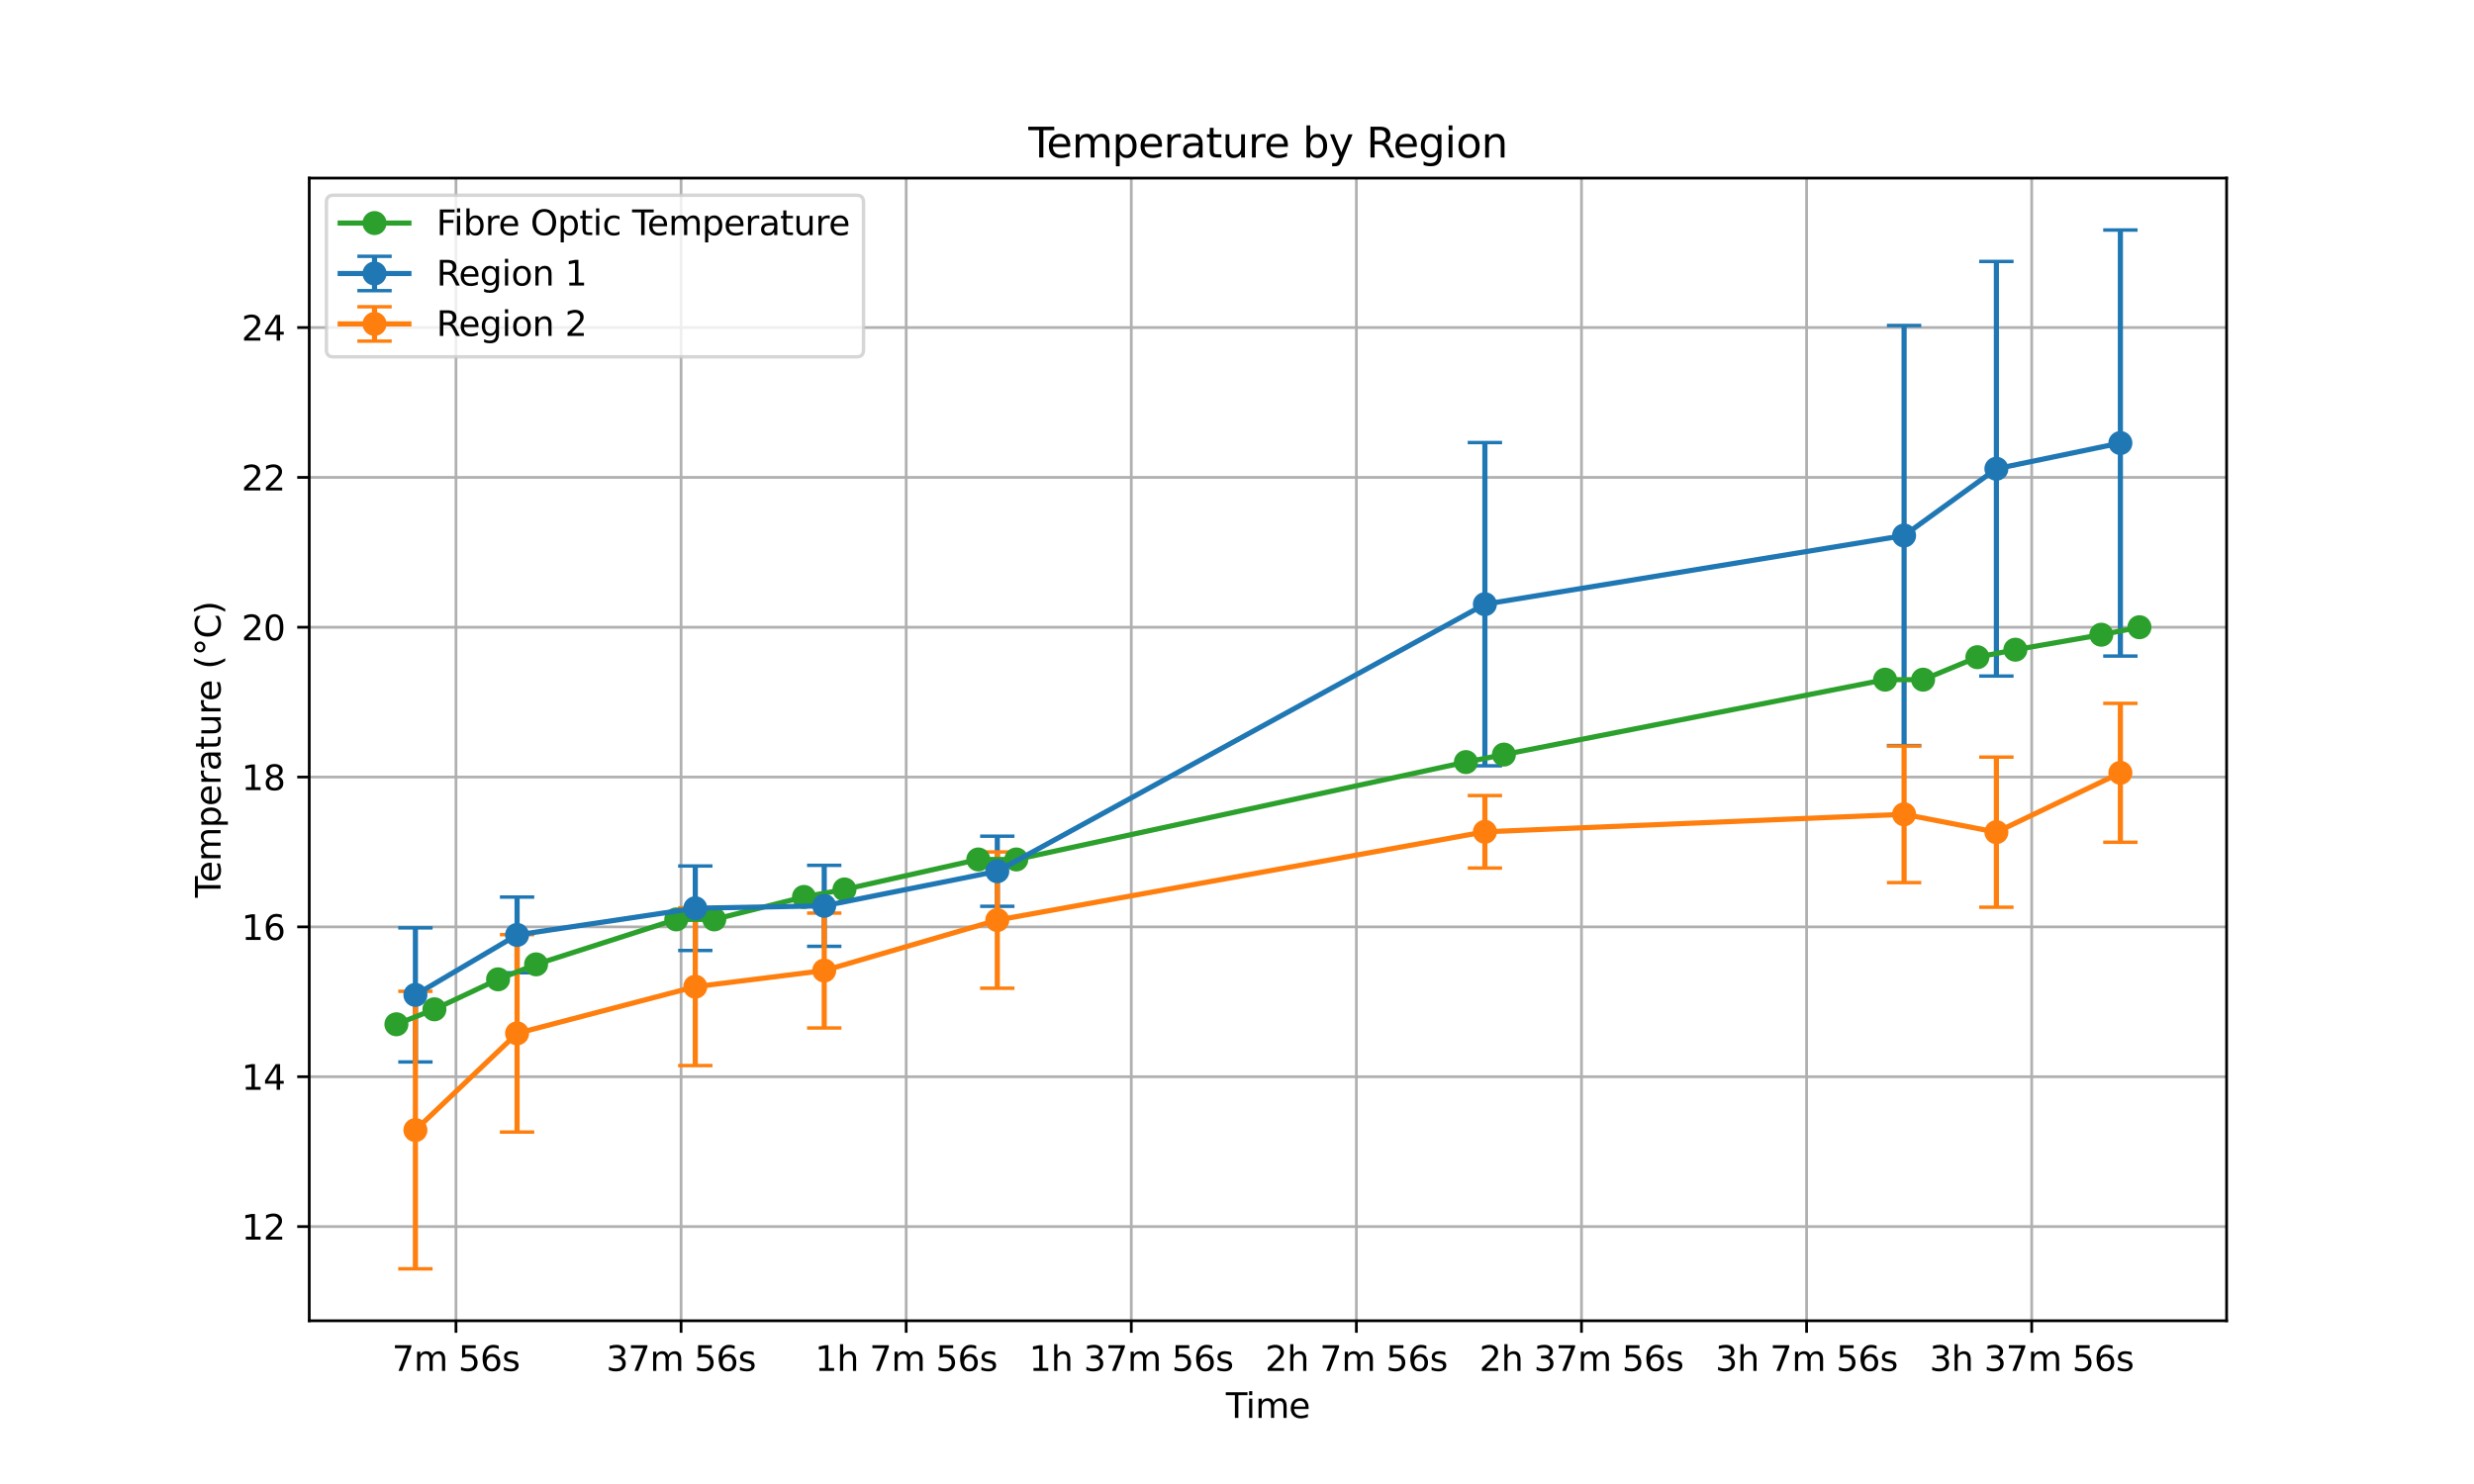 <?xml version="1.0" encoding="utf-8" standalone="no"?>
<!DOCTYPE svg PUBLIC "-//W3C//DTD SVG 1.1//EN"
  "http://www.w3.org/Graphics/SVG/1.1/DTD/svg11.dtd">
<svg xmlns:xlink="http://www.w3.org/1999/xlink" width="720pt" height="432pt" viewBox="0 0 720 432" xmlns="http://www.w3.org/2000/svg" version="1.1">
 <defs>
  <style type="text/css">*{stroke-linejoin: round; stroke-linecap: butt}</style>
 </defs>
 <g id="figure_1">
  <g id="patch_1">
   <path d="M 0 432 
L 720 432 
L 720 0 
L 0 0 
z
" style="fill: #ffffff"/>
  </g>
  <g id="axes_1">
   <g id="patch_2">
    <path d="M 90 384.48 
L 648 384.48 
L 648 51.84 
L 90 51.84 
z
" style="fill: #ffffff"/>
   </g>
   <g id="matplotlib.axis_1">
    <g id="xtick_1">
     <g id="line2d_1">
      <path d="M 132.7 384.48 
L 132.7 51.84 
" clip-path="url(#p0b8d168e02)" style="fill: none; stroke: #b0b0b0; stroke-width: 0.8; stroke-linecap: square"/>
     </g>
     <g id="line2d_2">
      <defs>
       <path id="m91df13db74" d="M 0 0 
L 0 3.5 
" style="stroke: #000000; stroke-width: 0.8"/>
      </defs>
      <g>
       <use xlink:href="#m91df13db74" x="132.7" y="384.48" style="stroke: #000000; stroke-width: 0.8"/>
      </g>
     </g>
     <g id="text_1">
      <!-- 7m 56s -->
      <g transform="translate(114.092 399.078) scale(0.1 -0.1)">
       <defs>
        <path id="DejaVuSans-37" d="M 525 4666 
L 3525 4666 
L 3525 4397 
L 1831 0 
L 1172 0 
L 2766 4134 
L 525 4134 
L 525 4666 
z
" transform="scale(0.016)"/>
        <path id="DejaVuSans-6d" d="M 3328 2828 
Q 3544 3216 3844 3400 
Q 4144 3584 4550 3584 
Q 5097 3584 5394 3201 
Q 5691 2819 5691 2113 
L 5691 0 
L 5113 0 
L 5113 2094 
Q 5113 2597 4934 2840 
Q 4756 3084 4391 3084 
Q 3944 3084 3684 2787 
Q 3425 2491 3425 1978 
L 3425 0 
L 2847 0 
L 2847 2094 
Q 2847 2600 2669 2842 
Q 2491 3084 2119 3084 
Q 1678 3084 1418 2786 
Q 1159 2488 1159 1978 
L 1159 0 
L 581 0 
L 581 3500 
L 1159 3500 
L 1159 2956 
Q 1356 3278 1631 3431 
Q 1906 3584 2284 3584 
Q 2666 3584 2933 3390 
Q 3200 3197 3328 2828 
z
" transform="scale(0.016)"/>
        <path id="DejaVuSans-20" transform="scale(0.016)"/>
        <path id="DejaVuSans-35" d="M 691 4666 
L 3169 4666 
L 3169 4134 
L 1269 4134 
L 1269 2991 
Q 1406 3038 1543 3061 
Q 1681 3084 1819 3084 
Q 2600 3084 3056 2656 
Q 3513 2228 3513 1497 
Q 3513 744 3044 326 
Q 2575 -91 1722 -91 
Q 1428 -91 1123 -41 
Q 819 9 494 109 
L 494 744 
Q 775 591 1075 516 
Q 1375 441 1709 441 
Q 2250 441 2565 725 
Q 2881 1009 2881 1497 
Q 2881 1984 2565 2268 
Q 2250 2553 1709 2553 
Q 1456 2553 1204 2497 
Q 953 2441 691 2322 
L 691 4666 
z
" transform="scale(0.016)"/>
        <path id="DejaVuSans-36" d="M 2113 2584 
Q 1688 2584 1439 2293 
Q 1191 2003 1191 1497 
Q 1191 994 1439 701 
Q 1688 409 2113 409 
Q 2538 409 2786 701 
Q 3034 994 3034 1497 
Q 3034 2003 2786 2293 
Q 2538 2584 2113 2584 
z
M 3366 4563 
L 3366 3988 
Q 3128 4100 2886 4159 
Q 2644 4219 2406 4219 
Q 1781 4219 1451 3797 
Q 1122 3375 1075 2522 
Q 1259 2794 1537 2939 
Q 1816 3084 2150 3084 
Q 2853 3084 3261 2657 
Q 3669 2231 3669 1497 
Q 3669 778 3244 343 
Q 2819 -91 2113 -91 
Q 1303 -91 875 529 
Q 447 1150 447 2328 
Q 447 3434 972 4092 
Q 1497 4750 2381 4750 
Q 2619 4750 2861 4703 
Q 3103 4656 3366 4563 
z
" transform="scale(0.016)"/>
        <path id="DejaVuSans-73" d="M 2834 3397 
L 2834 2853 
Q 2591 2978 2328 3040 
Q 2066 3103 1784 3103 
Q 1356 3103 1142 2972 
Q 928 2841 928 2578 
Q 928 2378 1081 2264 
Q 1234 2150 1697 2047 
L 1894 2003 
Q 2506 1872 2764 1633 
Q 3022 1394 3022 966 
Q 3022 478 2636 193 
Q 2250 -91 1575 -91 
Q 1294 -91 989 -36 
Q 684 19 347 128 
L 347 722 
Q 666 556 975 473 
Q 1284 391 1588 391 
Q 1994 391 2212 530 
Q 2431 669 2431 922 
Q 2431 1156 2273 1281 
Q 2116 1406 1581 1522 
L 1381 1569 
Q 847 1681 609 1914 
Q 372 2147 372 2553 
Q 372 3047 722 3315 
Q 1072 3584 1716 3584 
Q 2034 3584 2315 3537 
Q 2597 3491 2834 3397 
z
" transform="scale(0.016)"/>
       </defs>
       <use xlink:href="#DejaVuSans-37"/>
       <use xlink:href="#DejaVuSans-6d" transform="translate(63.623 0)"/>
       <use xlink:href="#DejaVuSans-20" transform="translate(161.035 0)"/>
       <use xlink:href="#DejaVuSans-35" transform="translate(192.822 0)"/>
       <use xlink:href="#DejaVuSans-36" transform="translate(256.445 0)"/>
       <use xlink:href="#DejaVuSans-73" transform="translate(320.068 0)"/>
      </g>
     </g>
    </g>
    <g id="xtick_2">
     <g id="line2d_3">
      <path d="M 198.211 384.48 
L 198.211 51.84 
" clip-path="url(#p0b8d168e02)" style="fill: none; stroke: #b0b0b0; stroke-width: 0.8; stroke-linecap: square"/>
     </g>
     <g id="line2d_4">
      <g>
       <use xlink:href="#m91df13db74" x="198.211" y="384.48" style="stroke: #000000; stroke-width: 0.8"/>
      </g>
     </g>
     <g id="text_2">
      <!-- 37m 56s -->
      <g transform="translate(176.422 399.078) scale(0.1 -0.1)">
       <defs>
        <path id="DejaVuSans-33" d="M 2597 2516 
Q 3050 2419 3304 2112 
Q 3559 1806 3559 1356 
Q 3559 666 3084 287 
Q 2609 -91 1734 -91 
Q 1441 -91 1130 -33 
Q 819 25 488 141 
L 488 750 
Q 750 597 1062 519 
Q 1375 441 1716 441 
Q 2309 441 2620 675 
Q 2931 909 2931 1356 
Q 2931 1769 2642 2001 
Q 2353 2234 1838 2234 
L 1294 2234 
L 1294 2753 
L 1863 2753 
Q 2328 2753 2575 2939 
Q 2822 3125 2822 3475 
Q 2822 3834 2567 4026 
Q 2313 4219 1838 4219 
Q 1578 4219 1281 4162 
Q 984 4106 628 3988 
L 628 4550 
Q 988 4650 1302 4700 
Q 1616 4750 1894 4750 
Q 2613 4750 3031 4423 
Q 3450 4097 3450 3541 
Q 3450 3153 3228 2886 
Q 3006 2619 2597 2516 
z
" transform="scale(0.016)"/>
       </defs>
       <use xlink:href="#DejaVuSans-33"/>
       <use xlink:href="#DejaVuSans-37" transform="translate(63.623 0)"/>
       <use xlink:href="#DejaVuSans-6d" transform="translate(127.246 0)"/>
       <use xlink:href="#DejaVuSans-20" transform="translate(224.658 0)"/>
       <use xlink:href="#DejaVuSans-35" transform="translate(256.445 0)"/>
       <use xlink:href="#DejaVuSans-36" transform="translate(320.068 0)"/>
       <use xlink:href="#DejaVuSans-73" transform="translate(383.691 0)"/>
      </g>
     </g>
    </g>
    <g id="xtick_3">
     <g id="line2d_5">
      <path d="M 263.722 384.48 
L 263.722 51.84 
" clip-path="url(#p0b8d168e02)" style="fill: none; stroke: #b0b0b0; stroke-width: 0.8; stroke-linecap: square"/>
     </g>
     <g id="line2d_6">
      <g>
       <use xlink:href="#m91df13db74" x="263.722" y="384.48" style="stroke: #000000; stroke-width: 0.8"/>
      </g>
     </g>
     <g id="text_3">
      <!-- 1h 7m 56s -->
      <g transform="translate(237.175 399.078) scale(0.1 -0.1)">
       <defs>
        <path id="DejaVuSans-31" d="M 794 531 
L 1825 531 
L 1825 4091 
L 703 3866 
L 703 4441 
L 1819 4666 
L 2450 4666 
L 2450 531 
L 3481 531 
L 3481 0 
L 794 0 
L 794 531 
z
" transform="scale(0.016)"/>
        <path id="DejaVuSans-68" d="M 3513 2113 
L 3513 0 
L 2938 0 
L 2938 2094 
Q 2938 2591 2744 2837 
Q 2550 3084 2163 3084 
Q 1697 3084 1428 2787 
Q 1159 2491 1159 1978 
L 1159 0 
L 581 0 
L 581 4863 
L 1159 4863 
L 1159 2956 
Q 1366 3272 1645 3428 
Q 1925 3584 2291 3584 
Q 2894 3584 3203 3211 
Q 3513 2838 3513 2113 
z
" transform="scale(0.016)"/>
       </defs>
       <use xlink:href="#DejaVuSans-31"/>
       <use xlink:href="#DejaVuSans-68" transform="translate(63.623 0)"/>
       <use xlink:href="#DejaVuSans-20" transform="translate(127.002 0)"/>
       <use xlink:href="#DejaVuSans-37" transform="translate(158.789 0)"/>
       <use xlink:href="#DejaVuSans-6d" transform="translate(222.412 0)"/>
       <use xlink:href="#DejaVuSans-20" transform="translate(319.824 0)"/>
       <use xlink:href="#DejaVuSans-35" transform="translate(351.611 0)"/>
       <use xlink:href="#DejaVuSans-36" transform="translate(415.234 0)"/>
       <use xlink:href="#DejaVuSans-73" transform="translate(478.857 0)"/>
      </g>
     </g>
    </g>
    <g id="xtick_4">
     <g id="line2d_7">
      <path d="M 329.233 384.48 
L 329.233 51.84 
" clip-path="url(#p0b8d168e02)" style="fill: none; stroke: #b0b0b0; stroke-width: 0.8; stroke-linecap: square"/>
     </g>
     <g id="line2d_8">
      <g>
       <use xlink:href="#m91df13db74" x="329.233" y="384.48" style="stroke: #000000; stroke-width: 0.8"/>
      </g>
     </g>
     <g id="text_4">
      <!-- 1h 37m 56s -->
      <g transform="translate(299.505 399.078) scale(0.1 -0.1)">
       <use xlink:href="#DejaVuSans-31"/>
       <use xlink:href="#DejaVuSans-68" transform="translate(63.623 0)"/>
       <use xlink:href="#DejaVuSans-20" transform="translate(127.002 0)"/>
       <use xlink:href="#DejaVuSans-33" transform="translate(158.789 0)"/>
       <use xlink:href="#DejaVuSans-37" transform="translate(222.412 0)"/>
       <use xlink:href="#DejaVuSans-6d" transform="translate(286.035 0)"/>
       <use xlink:href="#DejaVuSans-20" transform="translate(383.447 0)"/>
       <use xlink:href="#DejaVuSans-35" transform="translate(415.234 0)"/>
       <use xlink:href="#DejaVuSans-36" transform="translate(478.857 0)"/>
       <use xlink:href="#DejaVuSans-73" transform="translate(542.48 0)"/>
      </g>
     </g>
    </g>
    <g id="xtick_5">
     <g id="line2d_9">
      <path d="M 394.744 384.48 
L 394.744 51.84 
" clip-path="url(#p0b8d168e02)" style="fill: none; stroke: #b0b0b0; stroke-width: 0.8; stroke-linecap: square"/>
     </g>
     <g id="line2d_10">
      <g>
       <use xlink:href="#m91df13db74" x="394.744" y="384.48" style="stroke: #000000; stroke-width: 0.8"/>
      </g>
     </g>
     <g id="text_5">
      <!-- 2h 7m 56s -->
      <g transform="translate(368.197 399.078) scale(0.1 -0.1)">
       <defs>
        <path id="DejaVuSans-32" d="M 1228 531 
L 3431 531 
L 3431 0 
L 469 0 
L 469 531 
Q 828 903 1448 1529 
Q 2069 2156 2228 2338 
Q 2531 2678 2651 2914 
Q 2772 3150 2772 3378 
Q 2772 3750 2511 3984 
Q 2250 4219 1831 4219 
Q 1534 4219 1204 4116 
Q 875 4013 500 3803 
L 500 4441 
Q 881 4594 1212 4672 
Q 1544 4750 1819 4750 
Q 2544 4750 2975 4387 
Q 3406 4025 3406 3419 
Q 3406 3131 3298 2873 
Q 3191 2616 2906 2266 
Q 2828 2175 2409 1742 
Q 1991 1309 1228 531 
z
" transform="scale(0.016)"/>
       </defs>
       <use xlink:href="#DejaVuSans-32"/>
       <use xlink:href="#DejaVuSans-68" transform="translate(63.623 0)"/>
       <use xlink:href="#DejaVuSans-20" transform="translate(127.002 0)"/>
       <use xlink:href="#DejaVuSans-37" transform="translate(158.789 0)"/>
       <use xlink:href="#DejaVuSans-6d" transform="translate(222.412 0)"/>
       <use xlink:href="#DejaVuSans-20" transform="translate(319.824 0)"/>
       <use xlink:href="#DejaVuSans-35" transform="translate(351.611 0)"/>
       <use xlink:href="#DejaVuSans-36" transform="translate(415.234 0)"/>
       <use xlink:href="#DejaVuSans-73" transform="translate(478.857 0)"/>
      </g>
     </g>
    </g>
    <g id="xtick_6">
     <g id="line2d_11">
      <path d="M 460.255 384.48 
L 460.255 51.84 
" clip-path="url(#p0b8d168e02)" style="fill: none; stroke: #b0b0b0; stroke-width: 0.8; stroke-linecap: square"/>
     </g>
     <g id="line2d_12">
      <g>
       <use xlink:href="#m91df13db74" x="460.255" y="384.48" style="stroke: #000000; stroke-width: 0.8"/>
      </g>
     </g>
     <g id="text_6">
      <!-- 2h 37m 56s -->
      <g transform="translate(430.527 399.078) scale(0.1 -0.1)">
       <use xlink:href="#DejaVuSans-32"/>
       <use xlink:href="#DejaVuSans-68" transform="translate(63.623 0)"/>
       <use xlink:href="#DejaVuSans-20" transform="translate(127.002 0)"/>
       <use xlink:href="#DejaVuSans-33" transform="translate(158.789 0)"/>
       <use xlink:href="#DejaVuSans-37" transform="translate(222.412 0)"/>
       <use xlink:href="#DejaVuSans-6d" transform="translate(286.035 0)"/>
       <use xlink:href="#DejaVuSans-20" transform="translate(383.447 0)"/>
       <use xlink:href="#DejaVuSans-35" transform="translate(415.234 0)"/>
       <use xlink:href="#DejaVuSans-36" transform="translate(478.857 0)"/>
       <use xlink:href="#DejaVuSans-73" transform="translate(542.48 0)"/>
      </g>
     </g>
    </g>
    <g id="xtick_7">
     <g id="line2d_13">
      <path d="M 525.766 384.48 
L 525.766 51.84 
" clip-path="url(#p0b8d168e02)" style="fill: none; stroke: #b0b0b0; stroke-width: 0.8; stroke-linecap: square"/>
     </g>
     <g id="line2d_14">
      <g>
       <use xlink:href="#m91df13db74" x="525.766" y="384.48" style="stroke: #000000; stroke-width: 0.8"/>
      </g>
     </g>
     <g id="text_7">
      <!-- 3h 7m 56s -->
      <g transform="translate(499.219 399.078) scale(0.1 -0.1)">
       <use xlink:href="#DejaVuSans-33"/>
       <use xlink:href="#DejaVuSans-68" transform="translate(63.623 0)"/>
       <use xlink:href="#DejaVuSans-20" transform="translate(127.002 0)"/>
       <use xlink:href="#DejaVuSans-37" transform="translate(158.789 0)"/>
       <use xlink:href="#DejaVuSans-6d" transform="translate(222.412 0)"/>
       <use xlink:href="#DejaVuSans-20" transform="translate(319.824 0)"/>
       <use xlink:href="#DejaVuSans-35" transform="translate(351.611 0)"/>
       <use xlink:href="#DejaVuSans-36" transform="translate(415.234 0)"/>
       <use xlink:href="#DejaVuSans-73" transform="translate(478.857 0)"/>
      </g>
     </g>
    </g>
    <g id="xtick_8">
     <g id="line2d_15">
      <path d="M 591.277 384.48 
L 591.277 51.84 
" clip-path="url(#p0b8d168e02)" style="fill: none; stroke: #b0b0b0; stroke-width: 0.8; stroke-linecap: square"/>
     </g>
     <g id="line2d_16">
      <g>
       <use xlink:href="#m91df13db74" x="591.277" y="384.48" style="stroke: #000000; stroke-width: 0.8"/>
      </g>
     </g>
     <g id="text_8">
      <!-- 3h 37m 56s -->
      <g transform="translate(561.549 399.078) scale(0.1 -0.1)">
       <use xlink:href="#DejaVuSans-33"/>
       <use xlink:href="#DejaVuSans-68" transform="translate(63.623 0)"/>
       <use xlink:href="#DejaVuSans-20" transform="translate(127.002 0)"/>
       <use xlink:href="#DejaVuSans-33" transform="translate(158.789 0)"/>
       <use xlink:href="#DejaVuSans-37" transform="translate(222.412 0)"/>
       <use xlink:href="#DejaVuSans-6d" transform="translate(286.035 0)"/>
       <use xlink:href="#DejaVuSans-20" transform="translate(383.447 0)"/>
       <use xlink:href="#DejaVuSans-35" transform="translate(415.234 0)"/>
       <use xlink:href="#DejaVuSans-36" transform="translate(478.857 0)"/>
       <use xlink:href="#DejaVuSans-73" transform="translate(542.48 0)"/>
      </g>
     </g>
    </g>
    <g id="text_9">
     <!-- Time -->
     <g transform="translate(356.766 412.757) scale(0.1 -0.1)">
      <defs>
       <path id="DejaVuSans-54" d="M -19 4666 
L 3928 4666 
L 3928 4134 
L 2272 4134 
L 2272 0 
L 1638 0 
L 1638 4134 
L -19 4134 
L -19 4666 
z
" transform="scale(0.016)"/>
       <path id="DejaVuSans-69" d="M 603 3500 
L 1178 3500 
L 1178 0 
L 603 0 
L 603 3500 
z
M 603 4863 
L 1178 4863 
L 1178 4134 
L 603 4134 
L 603 4863 
z
" transform="scale(0.016)"/>
       <path id="DejaVuSans-65" d="M 3597 1894 
L 3597 1613 
L 953 1613 
Q 991 1019 1311 708 
Q 1631 397 2203 397 
Q 2534 397 2845 478 
Q 3156 559 3463 722 
L 3463 178 
Q 3153 47 2828 -22 
Q 2503 -91 2169 -91 
Q 1331 -91 842 396 
Q 353 884 353 1716 
Q 353 2575 817 3079 
Q 1281 3584 2069 3584 
Q 2775 3584 3186 3129 
Q 3597 2675 3597 1894 
z
M 3022 2063 
Q 3016 2534 2758 2815 
Q 2500 3097 2075 3097 
Q 1594 3097 1305 2825 
Q 1016 2553 972 2059 
L 3022 2063 
z
" transform="scale(0.016)"/>
      </defs>
      <use xlink:href="#DejaVuSans-54"/>
      <use xlink:href="#DejaVuSans-69" transform="translate(57.959 0)"/>
      <use xlink:href="#DejaVuSans-6d" transform="translate(85.742 0)"/>
      <use xlink:href="#DejaVuSans-65" transform="translate(183.154 0)"/>
     </g>
    </g>
   </g>
   <g id="matplotlib.axis_2">
    <g id="ytick_1">
     <g id="line2d_17">
      <path d="M 90 357.058 
L 648 357.058 
" clip-path="url(#p0b8d168e02)" style="fill: none; stroke: #b0b0b0; stroke-width: 0.8; stroke-linecap: square"/>
     </g>
     <g id="line2d_18">
      <defs>
       <path id="m056092efbe" d="M 0 0 
L -3.5 0 
" style="stroke: #000000; stroke-width: 0.8"/>
      </defs>
      <g>
       <use xlink:href="#m056092efbe" x="90" y="357.058" style="stroke: #000000; stroke-width: 0.8"/>
      </g>
     </g>
     <g id="text_10">
      <!-- 12 -->
      <g transform="translate(70.275 360.857) scale(0.1 -0.1)">
       <use xlink:href="#DejaVuSans-31"/>
       <use xlink:href="#DejaVuSans-32" transform="translate(63.623 0)"/>
      </g>
     </g>
    </g>
    <g id="ytick_2">
     <g id="line2d_19">
      <path d="M 90 313.441 
L 648 313.441 
" clip-path="url(#p0b8d168e02)" style="fill: none; stroke: #b0b0b0; stroke-width: 0.8; stroke-linecap: square"/>
     </g>
     <g id="line2d_20">
      <g>
       <use xlink:href="#m056092efbe" x="90" y="313.441" style="stroke: #000000; stroke-width: 0.8"/>
      </g>
     </g>
     <g id="text_11">
      <!-- 14 -->
      <g transform="translate(70.275 317.24) scale(0.1 -0.1)">
       <defs>
        <path id="DejaVuSans-34" d="M 2419 4116 
L 825 1625 
L 2419 1625 
L 2419 4116 
z
M 2253 4666 
L 3047 4666 
L 3047 1625 
L 3713 1625 
L 3713 1100 
L 3047 1100 
L 3047 0 
L 2419 0 
L 2419 1100 
L 313 1100 
L 313 1709 
L 2253 4666 
z
" transform="scale(0.016)"/>
       </defs>
       <use xlink:href="#DejaVuSans-31"/>
       <use xlink:href="#DejaVuSans-34" transform="translate(63.623 0)"/>
      </g>
     </g>
    </g>
    <g id="ytick_3">
     <g id="line2d_21">
      <path d="M 90 269.823 
L 648 269.823 
" clip-path="url(#p0b8d168e02)" style="fill: none; stroke: #b0b0b0; stroke-width: 0.8; stroke-linecap: square"/>
     </g>
     <g id="line2d_22">
      <g>
       <use xlink:href="#m056092efbe" x="90" y="269.823" style="stroke: #000000; stroke-width: 0.8"/>
      </g>
     </g>
     <g id="text_12">
      <!-- 16 -->
      <g transform="translate(70.275 273.622) scale(0.1 -0.1)">
       <use xlink:href="#DejaVuSans-31"/>
       <use xlink:href="#DejaVuSans-36" transform="translate(63.623 0)"/>
      </g>
     </g>
    </g>
    <g id="ytick_4">
     <g id="line2d_23">
      <path d="M 90 226.206 
L 648 226.206 
" clip-path="url(#p0b8d168e02)" style="fill: none; stroke: #b0b0b0; stroke-width: 0.8; stroke-linecap: square"/>
     </g>
     <g id="line2d_24">
      <g>
       <use xlink:href="#m056092efbe" x="90" y="226.206" style="stroke: #000000; stroke-width: 0.8"/>
      </g>
     </g>
     <g id="text_13">
      <!-- 18 -->
      <g transform="translate(70.275 230.005) scale(0.1 -0.1)">
       <defs>
        <path id="DejaVuSans-38" d="M 2034 2216 
Q 1584 2216 1326 1975 
Q 1069 1734 1069 1313 
Q 1069 891 1326 650 
Q 1584 409 2034 409 
Q 2484 409 2743 651 
Q 3003 894 3003 1313 
Q 3003 1734 2745 1975 
Q 2488 2216 2034 2216 
z
M 1403 2484 
Q 997 2584 770 2862 
Q 544 3141 544 3541 
Q 544 4100 942 4425 
Q 1341 4750 2034 4750 
Q 2731 4750 3128 4425 
Q 3525 4100 3525 3541 
Q 3525 3141 3298 2862 
Q 3072 2584 2669 2484 
Q 3125 2378 3379 2068 
Q 3634 1759 3634 1313 
Q 3634 634 3220 271 
Q 2806 -91 2034 -91 
Q 1263 -91 848 271 
Q 434 634 434 1313 
Q 434 1759 690 2068 
Q 947 2378 1403 2484 
z
M 1172 3481 
Q 1172 3119 1398 2916 
Q 1625 2713 2034 2713 
Q 2441 2713 2670 2916 
Q 2900 3119 2900 3481 
Q 2900 3844 2670 4047 
Q 2441 4250 2034 4250 
Q 1625 4250 1398 4047 
Q 1172 3844 1172 3481 
z
" transform="scale(0.016)"/>
       </defs>
       <use xlink:href="#DejaVuSans-31"/>
       <use xlink:href="#DejaVuSans-38" transform="translate(63.623 0)"/>
      </g>
     </g>
    </g>
    <g id="ytick_5">
     <g id="line2d_25">
      <path d="M 90 182.588 
L 648 182.588 
" clip-path="url(#p0b8d168e02)" style="fill: none; stroke: #b0b0b0; stroke-width: 0.8; stroke-linecap: square"/>
     </g>
     <g id="line2d_26">
      <g>
       <use xlink:href="#m056092efbe" x="90" y="182.588" style="stroke: #000000; stroke-width: 0.8"/>
      </g>
     </g>
     <g id="text_14">
      <!-- 20 -->
      <g transform="translate(70.275 186.388) scale(0.1 -0.1)">
       <defs>
        <path id="DejaVuSans-30" d="M 2034 4250 
Q 1547 4250 1301 3770 
Q 1056 3291 1056 2328 
Q 1056 1369 1301 889 
Q 1547 409 2034 409 
Q 2525 409 2770 889 
Q 3016 1369 3016 2328 
Q 3016 3291 2770 3770 
Q 2525 4250 2034 4250 
z
M 2034 4750 
Q 2819 4750 3233 4129 
Q 3647 3509 3647 2328 
Q 3647 1150 3233 529 
Q 2819 -91 2034 -91 
Q 1250 -91 836 529 
Q 422 1150 422 2328 
Q 422 3509 836 4129 
Q 1250 4750 2034 4750 
z
" transform="scale(0.016)"/>
       </defs>
       <use xlink:href="#DejaVuSans-32"/>
       <use xlink:href="#DejaVuSans-30" transform="translate(63.623 0)"/>
      </g>
     </g>
    </g>
    <g id="ytick_6">
     <g id="line2d_27">
      <path d="M 90 138.971 
L 648 138.971 
" clip-path="url(#p0b8d168e02)" style="fill: none; stroke: #b0b0b0; stroke-width: 0.8; stroke-linecap: square"/>
     </g>
     <g id="line2d_28">
      <g>
       <use xlink:href="#m056092efbe" x="90" y="138.971" style="stroke: #000000; stroke-width: 0.8"/>
      </g>
     </g>
     <g id="text_15">
      <!-- 22 -->
      <g transform="translate(70.275 142.77) scale(0.1 -0.1)">
       <use xlink:href="#DejaVuSans-32"/>
       <use xlink:href="#DejaVuSans-32" transform="translate(63.623 0)"/>
      </g>
     </g>
    </g>
    <g id="ytick_7">
     <g id="line2d_29">
      <path d="M 90 95.353 
L 648 95.353 
" clip-path="url(#p0b8d168e02)" style="fill: none; stroke: #b0b0b0; stroke-width: 0.8; stroke-linecap: square"/>
     </g>
     <g id="line2d_30">
      <g>
       <use xlink:href="#m056092efbe" x="90" y="95.353" style="stroke: #000000; stroke-width: 0.8"/>
      </g>
     </g>
     <g id="text_16">
      <!-- 24 -->
      <g transform="translate(70.275 99.153) scale(0.1 -0.1)">
       <use xlink:href="#DejaVuSans-32"/>
       <use xlink:href="#DejaVuSans-34" transform="translate(63.623 0)"/>
      </g>
     </g>
    </g>
    <g id="text_17">
     <!-- Temperature (°C) -->
     <g transform="translate(64.195 261.312) rotate(-90) scale(0.1 -0.1)">
      <defs>
       <path id="DejaVuSans-70" d="M 1159 525 
L 1159 -1331 
L 581 -1331 
L 581 3500 
L 1159 3500 
L 1159 2969 
Q 1341 3281 1617 3432 
Q 1894 3584 2278 3584 
Q 2916 3584 3314 3078 
Q 3713 2572 3713 1747 
Q 3713 922 3314 415 
Q 2916 -91 2278 -91 
Q 1894 -91 1617 61 
Q 1341 213 1159 525 
z
M 3116 1747 
Q 3116 2381 2855 2742 
Q 2594 3103 2138 3103 
Q 1681 3103 1420 2742 
Q 1159 2381 1159 1747 
Q 1159 1113 1420 752 
Q 1681 391 2138 391 
Q 2594 391 2855 752 
Q 3116 1113 3116 1747 
z
" transform="scale(0.016)"/>
       <path id="DejaVuSans-72" d="M 2631 2963 
Q 2534 3019 2420 3045 
Q 2306 3072 2169 3072 
Q 1681 3072 1420 2755 
Q 1159 2438 1159 1844 
L 1159 0 
L 581 0 
L 581 3500 
L 1159 3500 
L 1159 2956 
Q 1341 3275 1631 3429 
Q 1922 3584 2338 3584 
Q 2397 3584 2469 3576 
Q 2541 3569 2628 3553 
L 2631 2963 
z
" transform="scale(0.016)"/>
       <path id="DejaVuSans-61" d="M 2194 1759 
Q 1497 1759 1228 1600 
Q 959 1441 959 1056 
Q 959 750 1161 570 
Q 1363 391 1709 391 
Q 2188 391 2477 730 
Q 2766 1069 2766 1631 
L 2766 1759 
L 2194 1759 
z
M 3341 1997 
L 3341 0 
L 2766 0 
L 2766 531 
Q 2569 213 2275 61 
Q 1981 -91 1556 -91 
Q 1019 -91 701 211 
Q 384 513 384 1019 
Q 384 1609 779 1909 
Q 1175 2209 1959 2209 
L 2766 2209 
L 2766 2266 
Q 2766 2663 2505 2880 
Q 2244 3097 1772 3097 
Q 1472 3097 1187 3025 
Q 903 2953 641 2809 
L 641 3341 
Q 956 3463 1253 3523 
Q 1550 3584 1831 3584 
Q 2591 3584 2966 3190 
Q 3341 2797 3341 1997 
z
" transform="scale(0.016)"/>
       <path id="DejaVuSans-74" d="M 1172 4494 
L 1172 3500 
L 2356 3500 
L 2356 3053 
L 1172 3053 
L 1172 1153 
Q 1172 725 1289 603 
Q 1406 481 1766 481 
L 2356 481 
L 2356 0 
L 1766 0 
Q 1100 0 847 248 
Q 594 497 594 1153 
L 594 3053 
L 172 3053 
L 172 3500 
L 594 3500 
L 594 4494 
L 1172 4494 
z
" transform="scale(0.016)"/>
       <path id="DejaVuSans-75" d="M 544 1381 
L 544 3500 
L 1119 3500 
L 1119 1403 
Q 1119 906 1312 657 
Q 1506 409 1894 409 
Q 2359 409 2629 706 
Q 2900 1003 2900 1516 
L 2900 3500 
L 3475 3500 
L 3475 0 
L 2900 0 
L 2900 538 
Q 2691 219 2414 64 
Q 2138 -91 1772 -91 
Q 1169 -91 856 284 
Q 544 659 544 1381 
z
M 1991 3584 
L 1991 3584 
z
" transform="scale(0.016)"/>
       <path id="DejaVuSans-28" d="M 1984 4856 
Q 1566 4138 1362 3434 
Q 1159 2731 1159 2009 
Q 1159 1288 1364 580 
Q 1569 -128 1984 -844 
L 1484 -844 
Q 1016 -109 783 600 
Q 550 1309 550 2009 
Q 550 2706 781 3412 
Q 1013 4119 1484 4856 
L 1984 4856 
z
" transform="scale(0.016)"/>
       <path id="DejaVuSans-b0" d="M 1600 4347 
Q 1350 4347 1178 4173 
Q 1006 4000 1006 3750 
Q 1006 3503 1178 3333 
Q 1350 3163 1600 3163 
Q 1850 3163 2022 3333 
Q 2194 3503 2194 3750 
Q 2194 3997 2020 4172 
Q 1847 4347 1600 4347 
z
M 1600 4750 
Q 1800 4750 1984 4673 
Q 2169 4597 2303 4453 
Q 2447 4313 2519 4134 
Q 2591 3956 2591 3750 
Q 2591 3338 2302 3052 
Q 2013 2766 1594 2766 
Q 1172 2766 890 3047 
Q 609 3328 609 3750 
Q 609 4169 896 4459 
Q 1184 4750 1600 4750 
z
" transform="scale(0.016)"/>
       <path id="DejaVuSans-43" d="M 4122 4306 
L 4122 3641 
Q 3803 3938 3442 4084 
Q 3081 4231 2675 4231 
Q 1875 4231 1450 3742 
Q 1025 3253 1025 2328 
Q 1025 1406 1450 917 
Q 1875 428 2675 428 
Q 3081 428 3442 575 
Q 3803 722 4122 1019 
L 4122 359 
Q 3791 134 3420 21 
Q 3050 -91 2638 -91 
Q 1578 -91 968 557 
Q 359 1206 359 2328 
Q 359 3453 968 4101 
Q 1578 4750 2638 4750 
Q 3056 4750 3426 4639 
Q 3797 4528 4122 4306 
z
" transform="scale(0.016)"/>
       <path id="DejaVuSans-29" d="M 513 4856 
L 1013 4856 
Q 1481 4119 1714 3412 
Q 1947 2706 1947 2009 
Q 1947 1309 1714 600 
Q 1481 -109 1013 -844 
L 513 -844 
Q 928 -128 1133 580 
Q 1338 1288 1338 2009 
Q 1338 2731 1133 3434 
Q 928 4138 513 4856 
z
" transform="scale(0.016)"/>
      </defs>
      <use xlink:href="#DejaVuSans-54"/>
      <use xlink:href="#DejaVuSans-65" transform="translate(44.084 0)"/>
      <use xlink:href="#DejaVuSans-6d" transform="translate(105.607 0)"/>
      <use xlink:href="#DejaVuSans-70" transform="translate(203.02 0)"/>
      <use xlink:href="#DejaVuSans-65" transform="translate(266.496 0)"/>
      <use xlink:href="#DejaVuSans-72" transform="translate(328.02 0)"/>
      <use xlink:href="#DejaVuSans-61" transform="translate(369.133 0)"/>
      <use xlink:href="#DejaVuSans-74" transform="translate(430.412 0)"/>
      <use xlink:href="#DejaVuSans-75" transform="translate(469.621 0)"/>
      <use xlink:href="#DejaVuSans-72" transform="translate(533 0)"/>
      <use xlink:href="#DejaVuSans-65" transform="translate(571.863 0)"/>
      <use xlink:href="#DejaVuSans-20" transform="translate(633.387 0)"/>
      <use xlink:href="#DejaVuSans-28" transform="translate(665.174 0)"/>
      <use xlink:href="#DejaVuSans-b0" transform="translate(704.188 0)"/>
      <use xlink:href="#DejaVuSans-43" transform="translate(754.188 0)"/>
      <use xlink:href="#DejaVuSans-29" transform="translate(824.012 0)"/>
     </g>
    </g>
   </g>
   <g id="LineCollection_1">
    <path d="M 120.895 309.131 
L 120.895 270.097 
" clip-path="url(#p0b8d168e02)" style="fill: none; stroke: #1f77b4; stroke-width: 1.5"/>
    <path d="M 150.484 283.183 
L 150.484 261.142 
" clip-path="url(#p0b8d168e02)" style="fill: none; stroke: #1f77b4; stroke-width: 1.5"/>
    <path d="M 202.347 276.689 
L 202.347 252.093 
" clip-path="url(#p0b8d168e02)" style="fill: none; stroke: #1f77b4; stroke-width: 1.5"/>
    <path d="M 239.871 275.477 
L 239.871 251.901 
" clip-path="url(#p0b8d168e02)" style="fill: none; stroke: #1f77b4; stroke-width: 1.5"/>
    <path d="M 290.241 263.833 
L 290.241 243.423 
" clip-path="url(#p0b8d168e02)" style="fill: none; stroke: #1f77b4; stroke-width: 1.5"/>
    <path d="M 432.145 222.929 
L 432.145 128.839 
" clip-path="url(#p0b8d168e02)" style="fill: none; stroke: #1f77b4; stroke-width: 1.5"/>
    <path d="M 554.141 217.037 
L 554.141 94.748 
" clip-path="url(#p0b8d168e02)" style="fill: none; stroke: #1f77b4; stroke-width: 1.5"/>
    <path d="M 581.001 196.807 
L 581.001 76.109 
" clip-path="url(#p0b8d168e02)" style="fill: none; stroke: #1f77b4; stroke-width: 1.5"/>
    <path d="M 617.087 190.979 
L 617.087 66.96 
" clip-path="url(#p0b8d168e02)" style="fill: none; stroke: #1f77b4; stroke-width: 1.5"/>
   </g>
   <g id="line2d_31">
    <defs>
     <path id="me232c67eef" d="M 5 0 
L -5 -0 
" style="stroke: #1f77b4"/>
    </defs>
    <g clip-path="url(#p0b8d168e02)">
     <use xlink:href="#me232c67eef" x="120.895" y="309.131" style="fill: #1f77b4; stroke: #1f77b4"/>
     <use xlink:href="#me232c67eef" x="150.484" y="283.183" style="fill: #1f77b4; stroke: #1f77b4"/>
     <use xlink:href="#me232c67eef" x="202.347" y="276.689" style="fill: #1f77b4; stroke: #1f77b4"/>
     <use xlink:href="#me232c67eef" x="239.871" y="275.477" style="fill: #1f77b4; stroke: #1f77b4"/>
     <use xlink:href="#me232c67eef" x="290.241" y="263.833" style="fill: #1f77b4; stroke: #1f77b4"/>
     <use xlink:href="#me232c67eef" x="432.145" y="222.929" style="fill: #1f77b4; stroke: #1f77b4"/>
     <use xlink:href="#me232c67eef" x="554.141" y="217.037" style="fill: #1f77b4; stroke: #1f77b4"/>
     <use xlink:href="#me232c67eef" x="581.001" y="196.807" style="fill: #1f77b4; stroke: #1f77b4"/>
     <use xlink:href="#me232c67eef" x="617.087" y="190.979" style="fill: #1f77b4; stroke: #1f77b4"/>
    </g>
   </g>
   <g id="line2d_32">
    <g clip-path="url(#p0b8d168e02)">
     <use xlink:href="#me232c67eef" x="120.895" y="270.097" style="fill: #1f77b4; stroke: #1f77b4"/>
     <use xlink:href="#me232c67eef" x="150.484" y="261.142" style="fill: #1f77b4; stroke: #1f77b4"/>
     <use xlink:href="#me232c67eef" x="202.347" y="252.093" style="fill: #1f77b4; stroke: #1f77b4"/>
     <use xlink:href="#me232c67eef" x="239.871" y="251.901" style="fill: #1f77b4; stroke: #1f77b4"/>
     <use xlink:href="#me232c67eef" x="290.241" y="243.423" style="fill: #1f77b4; stroke: #1f77b4"/>
     <use xlink:href="#me232c67eef" x="432.145" y="128.839" style="fill: #1f77b4; stroke: #1f77b4"/>
     <use xlink:href="#me232c67eef" x="554.141" y="94.748" style="fill: #1f77b4; stroke: #1f77b4"/>
     <use xlink:href="#me232c67eef" x="581.001" y="76.109" style="fill: #1f77b4; stroke: #1f77b4"/>
     <use xlink:href="#me232c67eef" x="617.087" y="66.96" style="fill: #1f77b4; stroke: #1f77b4"/>
    </g>
   </g>
   <g id="LineCollection_2">
    <path d="M 120.895 369.36 
L 120.895 288.58 
" clip-path="url(#p0b8d168e02)" style="fill: none; stroke: #ff7f0e; stroke-width: 1.5"/>
    <path d="M 150.484 329.547 
L 150.484 272.079 
" clip-path="url(#p0b8d168e02)" style="fill: none; stroke: #ff7f0e; stroke-width: 1.5"/>
    <path d="M 202.347 310.197 
L 202.347 264.264 
" clip-path="url(#p0b8d168e02)" style="fill: none; stroke: #ff7f0e; stroke-width: 1.5"/>
    <path d="M 239.871 299.249 
L 239.871 265.812 
" clip-path="url(#p0b8d168e02)" style="fill: none; stroke: #ff7f0e; stroke-width: 1.5"/>
    <path d="M 290.241 287.674 
L 290.241 248.002 
" clip-path="url(#p0b8d168e02)" style="fill: none; stroke: #ff7f0e; stroke-width: 1.5"/>
    <path d="M 432.145 252.699 
L 432.145 231.589 
" clip-path="url(#p0b8d168e02)" style="fill: none; stroke: #ff7f0e; stroke-width: 1.5"/>
    <path d="M 554.141 256.925 
L 554.141 217.162 
" clip-path="url(#p0b8d168e02)" style="fill: none; stroke: #ff7f0e; stroke-width: 1.5"/>
    <path d="M 581.001 264.102 
L 581.001 220.393 
" clip-path="url(#p0b8d168e02)" style="fill: none; stroke: #ff7f0e; stroke-width: 1.5"/>
    <path d="M 617.087 245.183 
L 617.087 204.755 
" clip-path="url(#p0b8d168e02)" style="fill: none; stroke: #ff7f0e; stroke-width: 1.5"/>
   </g>
   <g id="line2d_33">
    <defs>
     <path id="m2a893d4054" d="M 5 0 
L -5 -0 
" style="stroke: #ff7f0e"/>
    </defs>
    <g clip-path="url(#p0b8d168e02)">
     <use xlink:href="#m2a893d4054" x="120.895" y="369.36" style="fill: #ff7f0e; stroke: #ff7f0e"/>
     <use xlink:href="#m2a893d4054" x="150.484" y="329.547" style="fill: #ff7f0e; stroke: #ff7f0e"/>
     <use xlink:href="#m2a893d4054" x="202.347" y="310.197" style="fill: #ff7f0e; stroke: #ff7f0e"/>
     <use xlink:href="#m2a893d4054" x="239.871" y="299.249" style="fill: #ff7f0e; stroke: #ff7f0e"/>
     <use xlink:href="#m2a893d4054" x="290.241" y="287.674" style="fill: #ff7f0e; stroke: #ff7f0e"/>
     <use xlink:href="#m2a893d4054" x="432.145" y="252.699" style="fill: #ff7f0e; stroke: #ff7f0e"/>
     <use xlink:href="#m2a893d4054" x="554.141" y="256.925" style="fill: #ff7f0e; stroke: #ff7f0e"/>
     <use xlink:href="#m2a893d4054" x="581.001" y="264.102" style="fill: #ff7f0e; stroke: #ff7f0e"/>
     <use xlink:href="#m2a893d4054" x="617.087" y="245.183" style="fill: #ff7f0e; stroke: #ff7f0e"/>
    </g>
   </g>
   <g id="line2d_34">
    <g clip-path="url(#p0b8d168e02)">
     <use xlink:href="#m2a893d4054" x="120.895" y="288.58" style="fill: #ff7f0e; stroke: #ff7f0e"/>
     <use xlink:href="#m2a893d4054" x="150.484" y="272.079" style="fill: #ff7f0e; stroke: #ff7f0e"/>
     <use xlink:href="#m2a893d4054" x="202.347" y="264.264" style="fill: #ff7f0e; stroke: #ff7f0e"/>
     <use xlink:href="#m2a893d4054" x="239.871" y="265.812" style="fill: #ff7f0e; stroke: #ff7f0e"/>
     <use xlink:href="#m2a893d4054" x="290.241" y="248.002" style="fill: #ff7f0e; stroke: #ff7f0e"/>
     <use xlink:href="#m2a893d4054" x="432.145" y="231.589" style="fill: #ff7f0e; stroke: #ff7f0e"/>
     <use xlink:href="#m2a893d4054" x="554.141" y="217.162" style="fill: #ff7f0e; stroke: #ff7f0e"/>
     <use xlink:href="#m2a893d4054" x="581.001" y="220.393" style="fill: #ff7f0e; stroke: #ff7f0e"/>
     <use xlink:href="#m2a893d4054" x="617.087" y="204.755" style="fill: #ff7f0e; stroke: #ff7f0e"/>
    </g>
   </g>
   <g id="line2d_35">
    <path d="M 115.364 298.175 
L 126.427 293.813 
L 144.952 285.089 
L 156.016 280.728 
L 196.816 267.642 
L 207.878 267.642 
L 233.975 261.1 
L 245.766 258.919 
L 284.709 250.195 
L 295.772 250.195 
L 426.613 221.844 
L 437.677 219.663 
L 548.609 197.854 
L 559.672 197.854 
L 575.469 191.312 
L 586.532 189.131 
L 611.538 184.769 
L 622.636 182.588 
" clip-path="url(#p0b8d168e02)" style="fill: none; stroke: #2ca02c; stroke-width: 1.5; stroke-linecap: square"/>
    <defs>
     <path id="m9e4de5beba" d="M 0 3 
C 0.796 3 1.559 2.684 2.121 2.121 
C 2.684 1.559 3 0.796 3 0 
C 3 -0.796 2.684 -1.559 2.121 -2.121 
C 1.559 -2.684 0.796 -3 0 -3 
C -0.796 -3 -1.559 -2.684 -2.121 -2.121 
C -2.684 -1.559 -3 -0.796 -3 0 
C -3 0.796 -2.684 1.559 -2.121 2.121 
C -1.559 2.684 -0.796 3 0 3 
z
" style="stroke: #2ca02c"/>
    </defs>
    <g clip-path="url(#p0b8d168e02)">
     <use xlink:href="#m9e4de5beba" x="115.364" y="298.175" style="fill: #2ca02c; stroke: #2ca02c"/>
     <use xlink:href="#m9e4de5beba" x="126.427" y="293.813" style="fill: #2ca02c; stroke: #2ca02c"/>
     <use xlink:href="#m9e4de5beba" x="144.952" y="285.089" style="fill: #2ca02c; stroke: #2ca02c"/>
     <use xlink:href="#m9e4de5beba" x="156.016" y="280.728" style="fill: #2ca02c; stroke: #2ca02c"/>
     <use xlink:href="#m9e4de5beba" x="196.816" y="267.642" style="fill: #2ca02c; stroke: #2ca02c"/>
     <use xlink:href="#m9e4de5beba" x="207.878" y="267.642" style="fill: #2ca02c; stroke: #2ca02c"/>
     <use xlink:href="#m9e4de5beba" x="233.975" y="261.1" style="fill: #2ca02c; stroke: #2ca02c"/>
     <use xlink:href="#m9e4de5beba" x="245.766" y="258.919" style="fill: #2ca02c; stroke: #2ca02c"/>
     <use xlink:href="#m9e4de5beba" x="284.709" y="250.195" style="fill: #2ca02c; stroke: #2ca02c"/>
     <use xlink:href="#m9e4de5beba" x="295.772" y="250.195" style="fill: #2ca02c; stroke: #2ca02c"/>
     <use xlink:href="#m9e4de5beba" x="426.613" y="221.844" style="fill: #2ca02c; stroke: #2ca02c"/>
     <use xlink:href="#m9e4de5beba" x="437.677" y="219.663" style="fill: #2ca02c; stroke: #2ca02c"/>
     <use xlink:href="#m9e4de5beba" x="548.609" y="197.854" style="fill: #2ca02c; stroke: #2ca02c"/>
     <use xlink:href="#m9e4de5beba" x="559.672" y="197.854" style="fill: #2ca02c; stroke: #2ca02c"/>
     <use xlink:href="#m9e4de5beba" x="575.469" y="191.312" style="fill: #2ca02c; stroke: #2ca02c"/>
     <use xlink:href="#m9e4de5beba" x="586.532" y="189.131" style="fill: #2ca02c; stroke: #2ca02c"/>
     <use xlink:href="#m9e4de5beba" x="611.538" y="184.769" style="fill: #2ca02c; stroke: #2ca02c"/>
     <use xlink:href="#m9e4de5beba" x="622.636" y="182.588" style="fill: #2ca02c; stroke: #2ca02c"/>
    </g>
   </g>
   <g id="line2d_36">
    <path d="M 120.895 289.614 
L 150.484 272.163 
L 202.347 264.391 
L 239.871 263.689 
L 290.241 253.628 
L 432.145 175.884 
L 554.141 155.892 
L 581.001 136.458 
L 617.087 128.969 
" clip-path="url(#p0b8d168e02)" style="fill: none; stroke: #1f77b4; stroke-width: 1.5; stroke-linecap: square"/>
    <defs>
     <path id="m0f4dd72d09" d="M 0 3 
C 0.796 3 1.559 2.684 2.121 2.121 
C 2.684 1.559 3 0.796 3 0 
C 3 -0.796 2.684 -1.559 2.121 -2.121 
C 1.559 -2.684 0.796 -3 0 -3 
C -0.796 -3 -1.559 -2.684 -2.121 -2.121 
C -2.684 -1.559 -3 -0.796 -3 0 
C -3 0.796 -2.684 1.559 -2.121 2.121 
C -1.559 2.684 -0.796 3 0 3 
z
" style="stroke: #1f77b4"/>
    </defs>
    <g clip-path="url(#p0b8d168e02)">
     <use xlink:href="#m0f4dd72d09" x="120.895" y="289.614" style="fill: #1f77b4; stroke: #1f77b4"/>
     <use xlink:href="#m0f4dd72d09" x="150.484" y="272.163" style="fill: #1f77b4; stroke: #1f77b4"/>
     <use xlink:href="#m0f4dd72d09" x="202.347" y="264.391" style="fill: #1f77b4; stroke: #1f77b4"/>
     <use xlink:href="#m0f4dd72d09" x="239.871" y="263.689" style="fill: #1f77b4; stroke: #1f77b4"/>
     <use xlink:href="#m0f4dd72d09" x="290.241" y="253.628" style="fill: #1f77b4; stroke: #1f77b4"/>
     <use xlink:href="#m0f4dd72d09" x="432.145" y="175.884" style="fill: #1f77b4; stroke: #1f77b4"/>
     <use xlink:href="#m0f4dd72d09" x="554.141" y="155.892" style="fill: #1f77b4; stroke: #1f77b4"/>
     <use xlink:href="#m0f4dd72d09" x="581.001" y="136.458" style="fill: #1f77b4; stroke: #1f77b4"/>
     <use xlink:href="#m0f4dd72d09" x="617.087" y="128.969" style="fill: #1f77b4; stroke: #1f77b4"/>
    </g>
   </g>
   <g id="line2d_37">
    <path d="M 120.895 328.97 
L 150.484 300.813 
L 202.347 287.23 
L 239.871 282.531 
L 290.241 267.838 
L 432.145 242.144 
L 554.141 237.043 
L 581.001 242.248 
L 617.087 224.969 
" clip-path="url(#p0b8d168e02)" style="fill: none; stroke: #ff7f0e; stroke-width: 1.5; stroke-linecap: square"/>
    <defs>
     <path id="ma11debd2bf" d="M 0 3 
C 0.796 3 1.559 2.684 2.121 2.121 
C 2.684 1.559 3 0.796 3 0 
C 3 -0.796 2.684 -1.559 2.121 -2.121 
C 1.559 -2.684 0.796 -3 0 -3 
C -0.796 -3 -1.559 -2.684 -2.121 -2.121 
C -2.684 -1.559 -3 -0.796 -3 0 
C -3 0.796 -2.684 1.559 -2.121 2.121 
C -1.559 2.684 -0.796 3 0 3 
z
" style="stroke: #ff7f0e"/>
    </defs>
    <g clip-path="url(#p0b8d168e02)">
     <use xlink:href="#ma11debd2bf" x="120.895" y="328.97" style="fill: #ff7f0e; stroke: #ff7f0e"/>
     <use xlink:href="#ma11debd2bf" x="150.484" y="300.813" style="fill: #ff7f0e; stroke: #ff7f0e"/>
     <use xlink:href="#ma11debd2bf" x="202.347" y="287.23" style="fill: #ff7f0e; stroke: #ff7f0e"/>
     <use xlink:href="#ma11debd2bf" x="239.871" y="282.531" style="fill: #ff7f0e; stroke: #ff7f0e"/>
     <use xlink:href="#ma11debd2bf" x="290.241" y="267.838" style="fill: #ff7f0e; stroke: #ff7f0e"/>
     <use xlink:href="#ma11debd2bf" x="432.145" y="242.144" style="fill: #ff7f0e; stroke: #ff7f0e"/>
     <use xlink:href="#ma11debd2bf" x="554.141" y="237.043" style="fill: #ff7f0e; stroke: #ff7f0e"/>
     <use xlink:href="#ma11debd2bf" x="581.001" y="242.248" style="fill: #ff7f0e; stroke: #ff7f0e"/>
     <use xlink:href="#ma11debd2bf" x="617.087" y="224.969" style="fill: #ff7f0e; stroke: #ff7f0e"/>
    </g>
   </g>
   <g id="patch_3">
    <path d="M 90 384.48 
L 90 51.84 
" style="fill: none; stroke: #000000; stroke-width: 0.8; stroke-linejoin: miter; stroke-linecap: square"/>
   </g>
   <g id="patch_4">
    <path d="M 648 384.48 
L 648 51.84 
" style="fill: none; stroke: #000000; stroke-width: 0.8; stroke-linejoin: miter; stroke-linecap: square"/>
   </g>
   <g id="patch_5">
    <path d="M 90 384.48 
L 648 384.48 
" style="fill: none; stroke: #000000; stroke-width: 0.8; stroke-linejoin: miter; stroke-linecap: square"/>
   </g>
   <g id="patch_6">
    <path d="M 90 51.84 
L 648 51.84 
" style="fill: none; stroke: #000000; stroke-width: 0.8; stroke-linejoin: miter; stroke-linecap: square"/>
   </g>
   <g id="text_18">
    <!-- Temperature by Region -->
    <g transform="translate(299.282 45.84) scale(0.12 -0.12)">
     <defs>
      <path id="DejaVuSans-62" d="M 3116 1747 
Q 3116 2381 2855 2742 
Q 2594 3103 2138 3103 
Q 1681 3103 1420 2742 
Q 1159 2381 1159 1747 
Q 1159 1113 1420 752 
Q 1681 391 2138 391 
Q 2594 391 2855 752 
Q 3116 1113 3116 1747 
z
M 1159 2969 
Q 1341 3281 1617 3432 
Q 1894 3584 2278 3584 
Q 2916 3584 3314 3078 
Q 3713 2572 3713 1747 
Q 3713 922 3314 415 
Q 2916 -91 2278 -91 
Q 1894 -91 1617 61 
Q 1341 213 1159 525 
L 1159 0 
L 581 0 
L 581 4863 
L 1159 4863 
L 1159 2969 
z
" transform="scale(0.016)"/>
      <path id="DejaVuSans-79" d="M 2059 -325 
Q 1816 -950 1584 -1140 
Q 1353 -1331 966 -1331 
L 506 -1331 
L 506 -850 
L 844 -850 
Q 1081 -850 1212 -737 
Q 1344 -625 1503 -206 
L 1606 56 
L 191 3500 
L 800 3500 
L 1894 763 
L 2988 3500 
L 3597 3500 
L 2059 -325 
z
" transform="scale(0.016)"/>
      <path id="DejaVuSans-52" d="M 2841 2188 
Q 3044 2119 3236 1894 
Q 3428 1669 3622 1275 
L 4263 0 
L 3584 0 
L 2988 1197 
Q 2756 1666 2539 1819 
Q 2322 1972 1947 1972 
L 1259 1972 
L 1259 0 
L 628 0 
L 628 4666 
L 2053 4666 
Q 2853 4666 3247 4331 
Q 3641 3997 3641 3322 
Q 3641 2881 3436 2590 
Q 3231 2300 2841 2188 
z
M 1259 4147 
L 1259 2491 
L 2053 2491 
Q 2509 2491 2742 2702 
Q 2975 2913 2975 3322 
Q 2975 3731 2742 3939 
Q 2509 4147 2053 4147 
L 1259 4147 
z
" transform="scale(0.016)"/>
      <path id="DejaVuSans-67" d="M 2906 1791 
Q 2906 2416 2648 2759 
Q 2391 3103 1925 3103 
Q 1463 3103 1205 2759 
Q 947 2416 947 1791 
Q 947 1169 1205 825 
Q 1463 481 1925 481 
Q 2391 481 2648 825 
Q 2906 1169 2906 1791 
z
M 3481 434 
Q 3481 -459 3084 -895 
Q 2688 -1331 1869 -1331 
Q 1566 -1331 1297 -1286 
Q 1028 -1241 775 -1147 
L 775 -588 
Q 1028 -725 1275 -790 
Q 1522 -856 1778 -856 
Q 2344 -856 2625 -561 
Q 2906 -266 2906 331 
L 2906 616 
Q 2728 306 2450 153 
Q 2172 0 1784 0 
Q 1141 0 747 490 
Q 353 981 353 1791 
Q 353 2603 747 3093 
Q 1141 3584 1784 3584 
Q 2172 3584 2450 3431 
Q 2728 3278 2906 2969 
L 2906 3500 
L 3481 3500 
L 3481 434 
z
" transform="scale(0.016)"/>
      <path id="DejaVuSans-6f" d="M 1959 3097 
Q 1497 3097 1228 2736 
Q 959 2375 959 1747 
Q 959 1119 1226 758 
Q 1494 397 1959 397 
Q 2419 397 2687 759 
Q 2956 1122 2956 1747 
Q 2956 2369 2687 2733 
Q 2419 3097 1959 3097 
z
M 1959 3584 
Q 2709 3584 3137 3096 
Q 3566 2609 3566 1747 
Q 3566 888 3137 398 
Q 2709 -91 1959 -91 
Q 1206 -91 779 398 
Q 353 888 353 1747 
Q 353 2609 779 3096 
Q 1206 3584 1959 3584 
z
" transform="scale(0.016)"/>
      <path id="DejaVuSans-6e" d="M 3513 2113 
L 3513 0 
L 2938 0 
L 2938 2094 
Q 2938 2591 2744 2837 
Q 2550 3084 2163 3084 
Q 1697 3084 1428 2787 
Q 1159 2491 1159 1978 
L 1159 0 
L 581 0 
L 581 3500 
L 1159 3500 
L 1159 2956 
Q 1366 3272 1645 3428 
Q 1925 3584 2291 3584 
Q 2894 3584 3203 3211 
Q 3513 2838 3513 2113 
z
" transform="scale(0.016)"/>
     </defs>
     <use xlink:href="#DejaVuSans-54"/>
     <use xlink:href="#DejaVuSans-65" transform="translate(44.084 0)"/>
     <use xlink:href="#DejaVuSans-6d" transform="translate(105.607 0)"/>
     <use xlink:href="#DejaVuSans-70" transform="translate(203.02 0)"/>
     <use xlink:href="#DejaVuSans-65" transform="translate(266.496 0)"/>
     <use xlink:href="#DejaVuSans-72" transform="translate(328.02 0)"/>
     <use xlink:href="#DejaVuSans-61" transform="translate(369.133 0)"/>
     <use xlink:href="#DejaVuSans-74" transform="translate(430.412 0)"/>
     <use xlink:href="#DejaVuSans-75" transform="translate(469.621 0)"/>
     <use xlink:href="#DejaVuSans-72" transform="translate(533 0)"/>
     <use xlink:href="#DejaVuSans-65" transform="translate(571.863 0)"/>
     <use xlink:href="#DejaVuSans-20" transform="translate(633.387 0)"/>
     <use xlink:href="#DejaVuSans-62" transform="translate(665.174 0)"/>
     <use xlink:href="#DejaVuSans-79" transform="translate(728.65 0)"/>
     <use xlink:href="#DejaVuSans-20" transform="translate(787.83 0)"/>
     <use xlink:href="#DejaVuSans-52" transform="translate(819.617 0)"/>
     <use xlink:href="#DejaVuSans-65" transform="translate(884.6 0)"/>
     <use xlink:href="#DejaVuSans-67" transform="translate(946.123 0)"/>
     <use xlink:href="#DejaVuSans-69" transform="translate(1009.6 0)"/>
     <use xlink:href="#DejaVuSans-6f" transform="translate(1037.383 0)"/>
     <use xlink:href="#DejaVuSans-6e" transform="translate(1098.564 0)"/>
    </g>
   </g>
   <g id="legend_1">
    <g id="patch_7">
     <path d="M 97 103.874 
L 249.305 103.874 
Q 251.305 103.874 251.305 101.874 
L 251.305 58.84 
Q 251.305 56.84 249.305 56.84 
L 97 56.84 
Q 95 56.84 95 58.84 
L 95 101.874 
Q 95 103.874 97 103.874 
z
" style="fill: #ffffff; opacity: 0.8; stroke: #cccccc; stroke-linejoin: miter"/>
    </g>
    <g id="line2d_38">
     <path d="M 99 64.938 
L 109 64.938 
L 119 64.938 
" style="fill: none; stroke: #2ca02c; stroke-width: 1.5; stroke-linecap: square"/>
     <g>
      <use xlink:href="#m9e4de5beba" x="109" y="64.938" style="fill: #2ca02c; stroke: #2ca02c"/>
     </g>
    </g>
    <g id="text_19">
     <!-- Fibre Optic Temperature -->
     <g transform="translate(127 68.438) scale(0.1 -0.1)">
      <defs>
       <path id="DejaVuSans-46" d="M 628 4666 
L 3309 4666 
L 3309 4134 
L 1259 4134 
L 1259 2759 
L 3109 2759 
L 3109 2228 
L 1259 2228 
L 1259 0 
L 628 0 
L 628 4666 
z
" transform="scale(0.016)"/>
       <path id="DejaVuSans-4f" d="M 2522 4238 
Q 1834 4238 1429 3725 
Q 1025 3213 1025 2328 
Q 1025 1447 1429 934 
Q 1834 422 2522 422 
Q 3209 422 3611 934 
Q 4013 1447 4013 2328 
Q 4013 3213 3611 3725 
Q 3209 4238 2522 4238 
z
M 2522 4750 
Q 3503 4750 4090 4092 
Q 4678 3434 4678 2328 
Q 4678 1225 4090 567 
Q 3503 -91 2522 -91 
Q 1538 -91 948 565 
Q 359 1222 359 2328 
Q 359 3434 948 4092 
Q 1538 4750 2522 4750 
z
" transform="scale(0.016)"/>
       <path id="DejaVuSans-63" d="M 3122 3366 
L 3122 2828 
Q 2878 2963 2633 3030 
Q 2388 3097 2138 3097 
Q 1578 3097 1268 2742 
Q 959 2388 959 1747 
Q 959 1106 1268 751 
Q 1578 397 2138 397 
Q 2388 397 2633 464 
Q 2878 531 3122 666 
L 3122 134 
Q 2881 22 2623 -34 
Q 2366 -91 2075 -91 
Q 1284 -91 818 406 
Q 353 903 353 1747 
Q 353 2603 823 3093 
Q 1294 3584 2113 3584 
Q 2378 3584 2631 3529 
Q 2884 3475 3122 3366 
z
" transform="scale(0.016)"/>
      </defs>
      <use xlink:href="#DejaVuSans-46"/>
      <use xlink:href="#DejaVuSans-69" transform="translate(50.27 0)"/>
      <use xlink:href="#DejaVuSans-62" transform="translate(78.053 0)"/>
      <use xlink:href="#DejaVuSans-72" transform="translate(141.529 0)"/>
      <use xlink:href="#DejaVuSans-65" transform="translate(180.393 0)"/>
      <use xlink:href="#DejaVuSans-20" transform="translate(241.916 0)"/>
      <use xlink:href="#DejaVuSans-4f" transform="translate(273.703 0)"/>
      <use xlink:href="#DejaVuSans-70" transform="translate(352.414 0)"/>
      <use xlink:href="#DejaVuSans-74" transform="translate(415.891 0)"/>
      <use xlink:href="#DejaVuSans-69" transform="translate(455.1 0)"/>
      <use xlink:href="#DejaVuSans-63" transform="translate(482.883 0)"/>
      <use xlink:href="#DejaVuSans-20" transform="translate(537.863 0)"/>
      <use xlink:href="#DejaVuSans-54" transform="translate(569.65 0)"/>
      <use xlink:href="#DejaVuSans-65" transform="translate(613.734 0)"/>
      <use xlink:href="#DejaVuSans-6d" transform="translate(675.258 0)"/>
      <use xlink:href="#DejaVuSans-70" transform="translate(772.67 0)"/>
      <use xlink:href="#DejaVuSans-65" transform="translate(836.146 0)"/>
      <use xlink:href="#DejaVuSans-72" transform="translate(897.67 0)"/>
      <use xlink:href="#DejaVuSans-61" transform="translate(938.783 0)"/>
      <use xlink:href="#DejaVuSans-74" transform="translate(1000.062 0)"/>
      <use xlink:href="#DejaVuSans-75" transform="translate(1039.271 0)"/>
      <use xlink:href="#DejaVuSans-72" transform="translate(1102.65 0)"/>
      <use xlink:href="#DejaVuSans-65" transform="translate(1141.514 0)"/>
     </g>
    </g>
    <g id="LineCollection_3">
     <path d="M 109 84.617 
L 109 74.617 
" style="fill: none; stroke: #1f77b4; stroke-width: 1.5"/>
    </g>
    <g id="line2d_39">
     <g>
      <use xlink:href="#me232c67eef" x="109" y="84.617" style="fill: #1f77b4; stroke: #1f77b4"/>
     </g>
    </g>
    <g id="line2d_40">
     <g>
      <use xlink:href="#me232c67eef" x="109" y="74.617" style="fill: #1f77b4; stroke: #1f77b4"/>
     </g>
    </g>
    <g id="line2d_41">
     <path d="M 99 79.617 
L 119 79.617 
" style="fill: none; stroke: #1f77b4; stroke-width: 1.5; stroke-linecap: square"/>
    </g>
    <g id="line2d_42">
     <g>
      <use xlink:href="#m0f4dd72d09" x="109" y="79.617" style="fill: #1f77b4; stroke: #1f77b4"/>
     </g>
    </g>
    <g id="text_20">
     <!-- Region 1 -->
     <g transform="translate(127 83.117) scale(0.1 -0.1)">
      <use xlink:href="#DejaVuSans-52"/>
      <use xlink:href="#DejaVuSans-65" transform="translate(64.982 0)"/>
      <use xlink:href="#DejaVuSans-67" transform="translate(126.506 0)"/>
      <use xlink:href="#DejaVuSans-69" transform="translate(189.982 0)"/>
      <use xlink:href="#DejaVuSans-6f" transform="translate(217.766 0)"/>
      <use xlink:href="#DejaVuSans-6e" transform="translate(278.947 0)"/>
      <use xlink:href="#DejaVuSans-20" transform="translate(342.326 0)"/>
      <use xlink:href="#DejaVuSans-31" transform="translate(374.113 0)"/>
     </g>
    </g>
    <g id="LineCollection_4">
     <path d="M 109 99.295 
L 109 89.295 
" style="fill: none; stroke: #ff7f0e; stroke-width: 1.5"/>
    </g>
    <g id="line2d_43">
     <g>
      <use xlink:href="#m2a893d4054" x="109" y="99.295" style="fill: #ff7f0e; stroke: #ff7f0e"/>
     </g>
    </g>
    <g id="line2d_44">
     <g>
      <use xlink:href="#m2a893d4054" x="109" y="89.295" style="fill: #ff7f0e; stroke: #ff7f0e"/>
     </g>
    </g>
    <g id="line2d_45">
     <path d="M 99 94.295 
L 119 94.295 
" style="fill: none; stroke: #ff7f0e; stroke-width: 1.5; stroke-linecap: square"/>
    </g>
    <g id="line2d_46">
     <g>
      <use xlink:href="#ma11debd2bf" x="109" y="94.295" style="fill: #ff7f0e; stroke: #ff7f0e"/>
     </g>
    </g>
    <g id="text_21">
     <!-- Region 2 -->
     <g transform="translate(127 97.795) scale(0.1 -0.1)">
      <use xlink:href="#DejaVuSans-52"/>
      <use xlink:href="#DejaVuSans-65" transform="translate(64.982 0)"/>
      <use xlink:href="#DejaVuSans-67" transform="translate(126.506 0)"/>
      <use xlink:href="#DejaVuSans-69" transform="translate(189.982 0)"/>
      <use xlink:href="#DejaVuSans-6f" transform="translate(217.766 0)"/>
      <use xlink:href="#DejaVuSans-6e" transform="translate(278.947 0)"/>
      <use xlink:href="#DejaVuSans-20" transform="translate(342.326 0)"/>
      <use xlink:href="#DejaVuSans-32" transform="translate(374.113 0)"/>
     </g>
    </g>
   </g>
  </g>
 </g>
 <defs>
  <clipPath id="p0b8d168e02">
   <rect x="90" y="51.84" width="558" height="332.64"/>
  </clipPath>
 </defs>
</svg>
